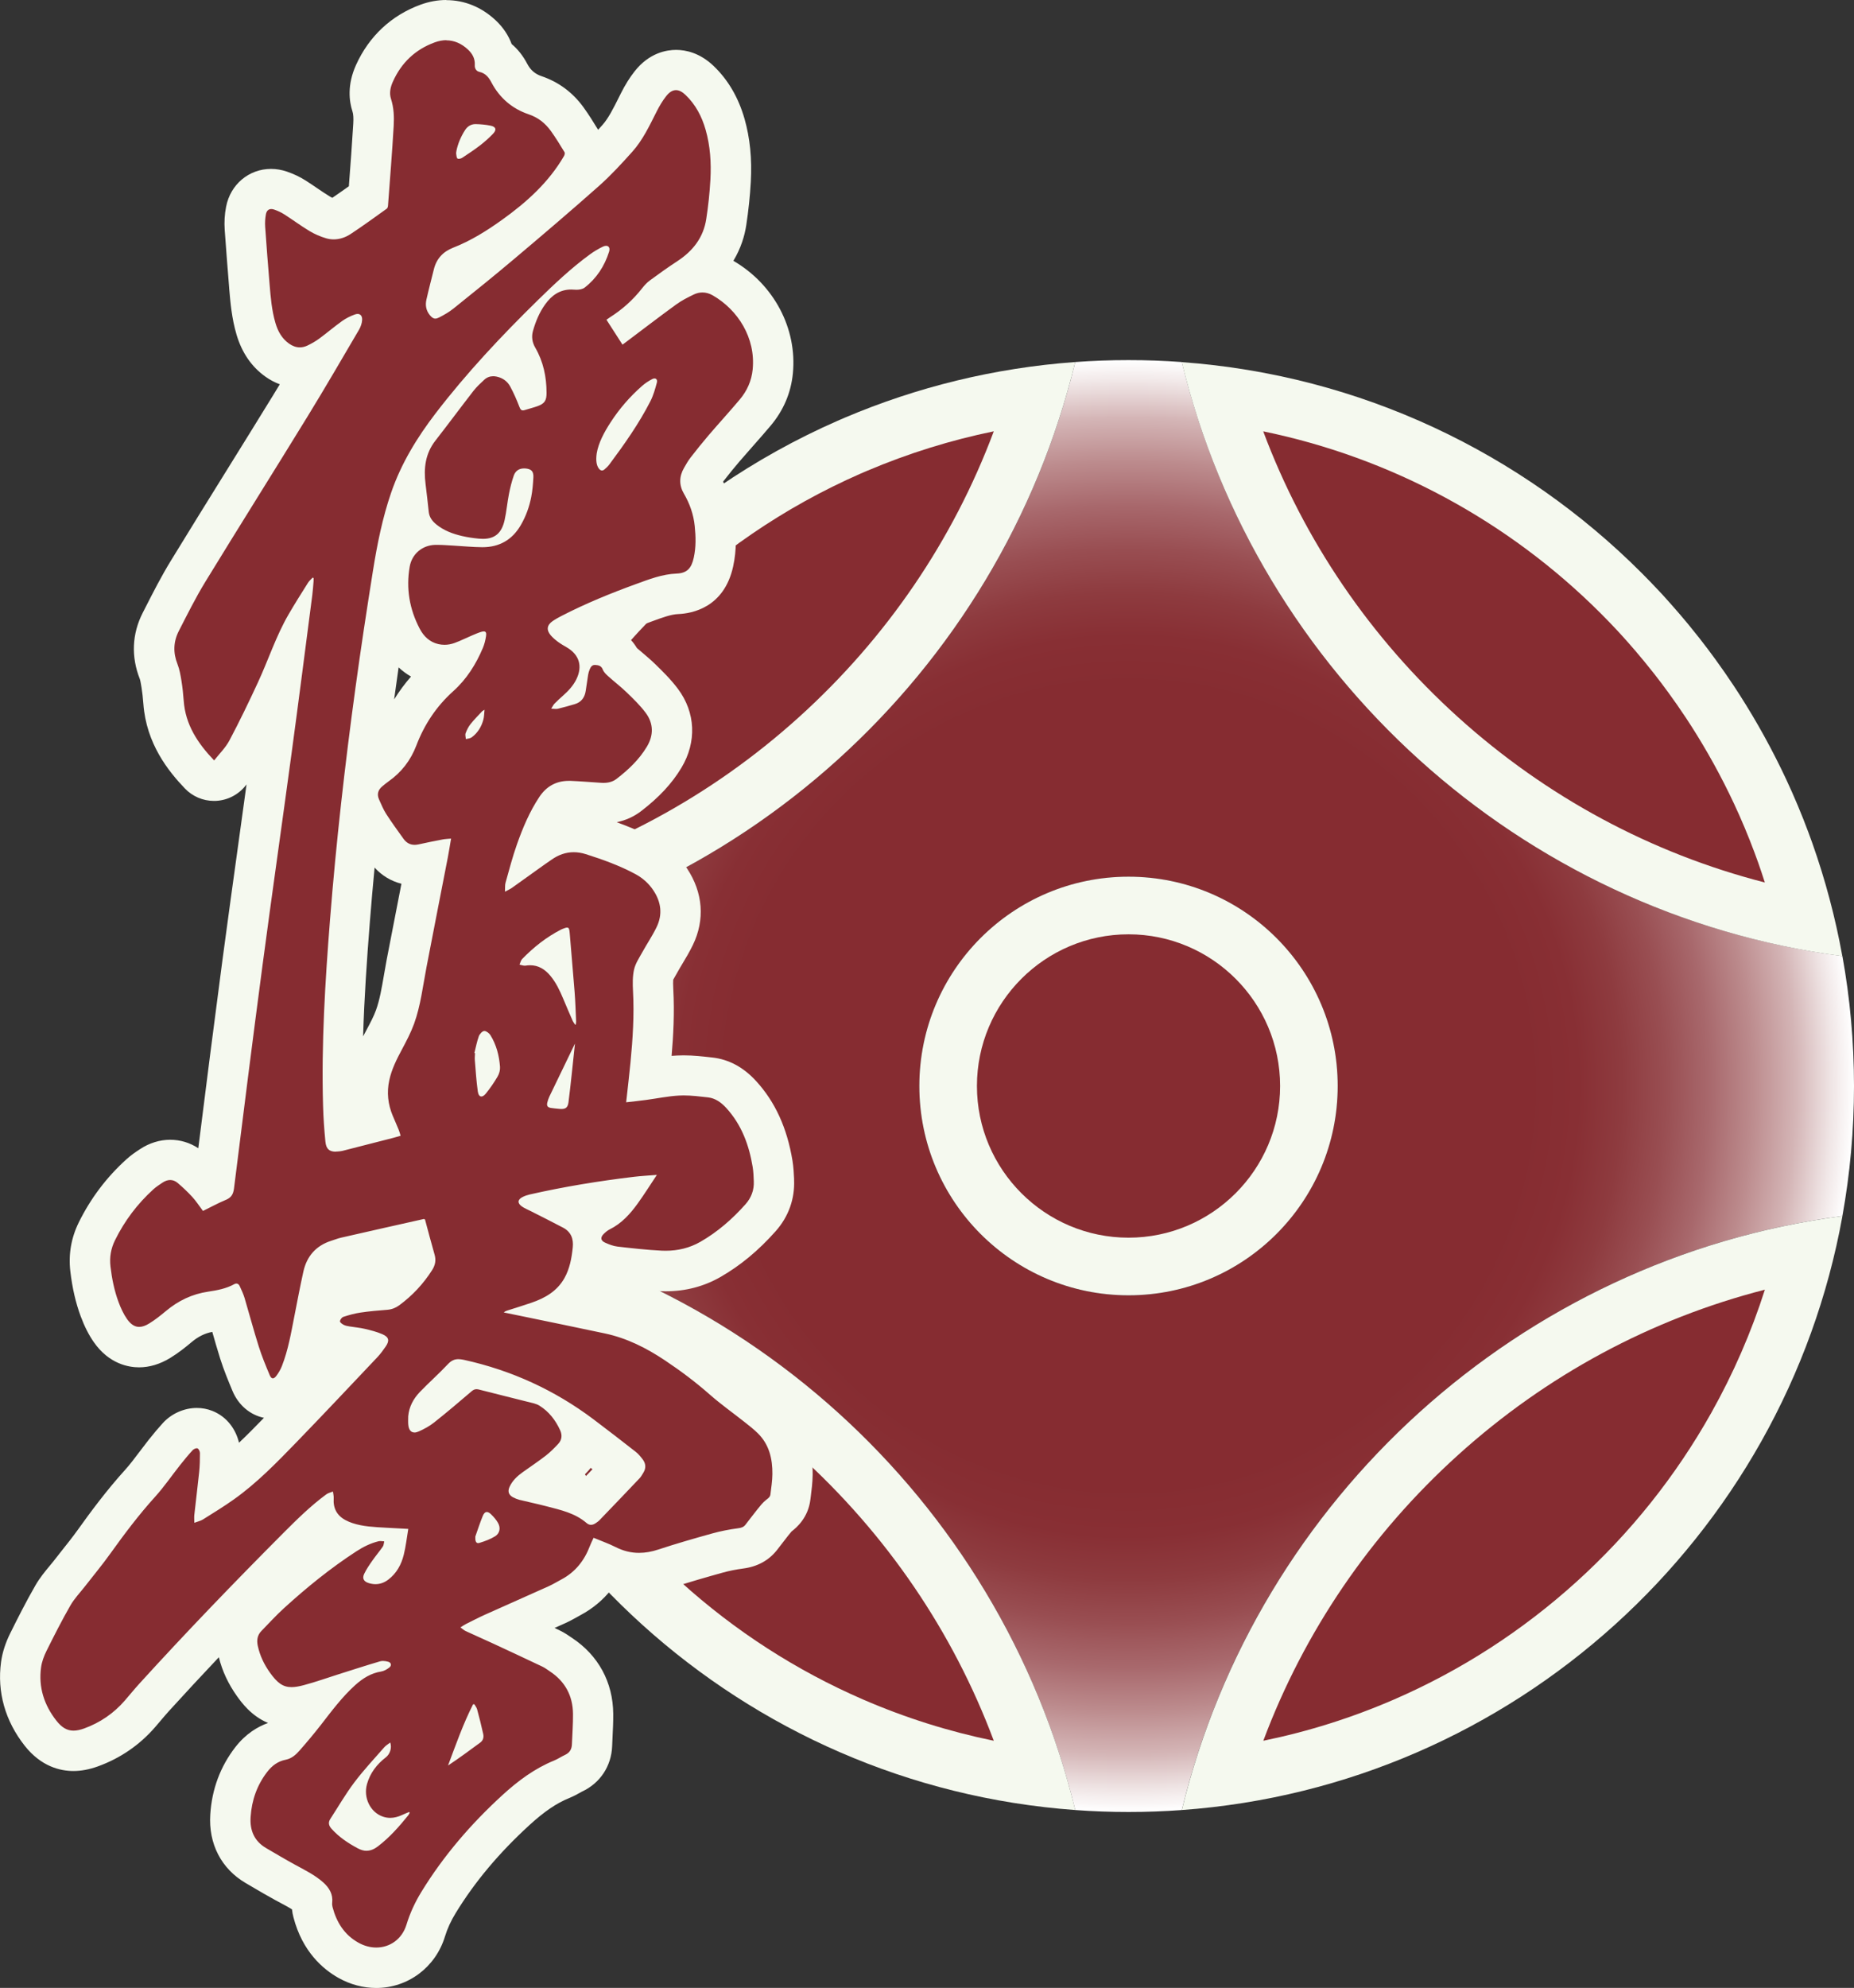 <?xml version="1.0" encoding="UTF-8"?><svg xmlns="http://www.w3.org/2000/svg" xmlns:xlink="http://www.w3.org/1999/xlink" viewBox="0 0 460 492.91"><rect x="0" y="0" width="460" height="492.91" fill="#333333" stroke="none"/><defs><style>.e{fill:#862c31;}.f{fill:#f5f9ef;}.g{fill:url(#d);}</style><radialGradient id="d" cx="280" cy="269.29" fx="280" fy="269.29" r="180" gradientTransform="matrix(1, 0, 0, 1, 0, 0)" gradientUnits="userSpaceOnUse"><stop offset=".55" stop-color="#862c31"/><stop offset=".62" stop-color="#882f34"/><stop offset=".68" stop-color="#8e3b3f"/><stop offset=".74" stop-color="#994e52"/><stop offset=".8" stop-color="#a8686c"/><stop offset=".86" stop-color="#bc8b8d"/><stop offset=".92" stop-color="#d4b5b6"/><stop offset=".97" stop-color="#f0e6e6"/><stop offset="1" stop-color="#fff"/></radialGradient></defs><g id="a"/><g id="b"><g id="c"><g><path class="g" d="M457.12,237.07c-80.2-10.71-145.03-69.99-163.9-147.3h-.01c-4.36-.32-8.77-.48-13.21-.48s-8.85,.16-13.21,.48h-.01c-18.87,77.31-83.7,136.59-163.9,147.3-1.89,10.45-2.88,21.22-2.88,32.22s.99,21.77,2.88,32.23c80.2,10.69,145.02,69.98,163.9,147.29,4.37,.32,8.77,.48,13.22,.48s8.85-.16,13.22-.48c18.88-77.31,83.7-136.6,163.9-147.29,1.89-10.46,2.88-21.23,2.88-32.23s-.99-21.77-2.88-32.22Zm-177.12,84.12c-28.66,0-51.9-23.23-51.9-51.9s23.24-51.9,51.9-51.9,51.9,23.24,51.9,51.9-23.24,51.9-51.9,51.9Z"/><g><path class="e" d="M112.02,228.36c1.39-5.71,3.07-11.37,5.02-16.89,.31-.86,.62-1.73,.94-2.59,.39-1.04,.8-2.09,1.21-3.15,.44-1.11,.87-2.17,1.31-3.23,.44-1.06,.9-2.11,1.36-3.16,.02-.05,.04-.1,.06-.15,.45-.99,.9-1.97,1.35-2.95,3.24-6.93,6.98-13.7,11.09-20.13,.46-.71,.93-1.44,1.41-2.16,1.48-2.23,2.98-4.38,4.46-6.41,.61-.82,1.24-1.68,1.87-2.51,.62-.82,1.25-1.64,1.89-2.45,.86-1.1,1.74-2.18,2.62-3.26,.63-.76,1.29-1.55,1.97-2.34,.7-.82,1.38-1.59,2.07-2.37l1.44-1.61c.44-.51,.85-.95,1.27-1.38,.03-.03,.06-.06,.08-.09,1.36-1.46,2.81-2.96,4.32-4.47,15.34-15.34,33.15-27.52,52.94-36.19l1.76-.76c14.31-6.07,29.31-10.15,44.68-12.18-9.89,32.72-28.46,61.99-54.11,85.16-25.84,23.34-57.13,38.87-91.02,45.27Z"/><path class="f" d="M246.57,106.95c-10.11,27-26.57,51.2-48.32,70.85-21.93,19.81-47.94,33.77-76.14,41.01,.53-1.65,1.08-3.3,1.66-4.93,.3-.83,.6-1.67,.91-2.49,.39-1.04,.79-2.07,1.19-3.11,.38-.96,.78-1.94,1.23-3.01,.4-.96,.83-1.96,1.3-3.03,.03-.06,.05-.11,.07-.17,.42-.93,.84-1.86,1.27-2.77,3.11-6.65,6.7-13.15,10.62-19.28,.45-.7,.9-1.4,1.38-2.11,1.41-2.12,2.84-4.18,4.26-6.12,.6-.81,1.2-1.63,1.81-2.43,.59-.78,1.19-1.57,1.81-2.35,.83-1.05,1.68-2.09,2.52-3.14,.61-.74,1.22-1.47,1.85-2.2l.07-.08c.64-.75,1.29-1.49,1.94-2.23l.68-.76c.25-.28,.51-.57,.76-.85,.03-.04,.07-.07,.1-.11,.29-.33,.61-.68,.98-1.07,.05-.06,.11-.11,.16-.17,1.3-1.4,2.7-2.84,4.14-4.29,14.69-14.69,31.75-26.36,50.7-34.67,.31-.13,.62-.27,.93-.4,.27-.12,.55-.24,.8-.34,10.13-4.29,20.6-7.55,31.32-9.75m20.21-17.18c-20.14,1.46-39.35,6.24-57.11,13.77-.61,.26-1.22,.53-1.83,.79-20.69,9.07-39.36,21.92-55.12,37.68-1.53,1.53-3.03,3.08-4.5,4.66-.5,.52-.99,1.05-1.46,1.59-.48,.54-.96,1.07-1.44,1.61-.72,.81-1.43,1.62-2.13,2.44-.71,.82-1.4,1.65-2.09,2.48-.91,1.12-1.82,2.24-2.71,3.37-.67,.85-1.33,1.71-1.98,2.57-.65,.86-1.3,1.74-1.94,2.61-1.59,2.18-3.13,4.4-4.63,6.66-.5,.75-.99,1.51-1.48,2.27-4.29,6.7-8.15,13.7-11.55,20.96-.5,1.07-.99,2.15-1.48,3.23t0,.01c-.48,1.09-.95,2.18-1.41,3.28-.46,1.1-.91,2.2-1.35,3.31-.43,1.11-.86,2.22-1.28,3.34-.33,.89-.66,1.79-.98,2.69-3.19,9.02-5.69,18.37-7.43,27.98,80.2-10.71,145.03-69.99,163.9-147.3h0Z"/></g><g><path class="e" d="M257.15,440.64c-34.43-4.59-67.14-19.68-93.03-43.09-25.69-23.23-43.95-53.93-52.09-87.33,33.88,6.39,65.17,21.92,91.01,45.26,25.65,23.17,44.22,52.44,54.11,85.16Z"/><path class="f" d="M122.11,319.78c28.2,7.24,54.21,21.2,76.14,41,21.74,19.64,38.2,43.84,48.32,70.85-11.13-2.28-21.99-5.7-32.46-10.24-16.55-7.18-31.76-16.98-45.2-29.14-13.39-12.11-24.65-26.2-33.47-41.89-5.49-9.76-9.94-19.99-13.32-30.58m-19.23-18.26c14.43,79.81,81.47,141.31,163.9,147.29-18.88-77.31-83.7-136.6-163.9-147.29h0Z"/></g><g><path class="e" d="M280,314.05c-24.68,0-44.76-20.08-44.76-44.76s20.08-44.76,44.76-44.76,44.76,20.08,44.76,44.76-20.08,44.76-44.76,44.76Z"/><path class="f" d="M280,231.67c20.74,0,37.61,16.87,37.61,37.61s-16.87,37.61-37.61,37.61-37.61-16.87-37.61-37.61,16.87-37.61,37.61-37.61m0-14.29c-28.66,0-51.9,23.24-51.9,51.9s23.24,51.9,51.9,51.9,51.9-23.23,51.9-51.9-23.24-51.9-51.9-51.9h0Z"/></g><g><path class="e" d="M302.85,440.64c9.89-32.72,28.46-61.99,54.11-85.16,25.84-23.34,57.13-38.87,91.01-45.26-8.15,33.4-26.4,64.1-52.09,87.33-25.89,23.41-58.6,38.5-93.03,43.09Z"/><path class="f" d="M437.89,319.78c-3.38,10.59-7.84,20.82-13.32,30.58-8.82,15.69-20.08,29.79-33.47,41.89-13.44,12.15-28.65,21.96-45.2,29.14-10.47,4.54-21.32,7.96-32.46,10.24,10.12-27.01,26.57-51.21,48.32-70.85,21.93-19.81,47.94-33.77,76.14-41m19.23-18.26c-80.2,10.69-145.02,69.98-163.9,147.29,82.43-5.98,149.47-67.48,163.9-147.29h0Z"/></g><g><path class="e" d="M447.98,228.36c-33.89-6.4-65.18-21.93-91.02-45.27-25.65-23.17-44.22-52.45-54.11-85.16,37.46,4.96,72.43,22.19,99.38,49.13,1.51,1.51,2.96,3.01,4.32,4.47,.03,.03,.06,.06,.08,.09,.42,.43,.83,.88,1.22,1.33l1.49,1.67c.69,.77,1.37,1.55,2.04,2.33,.71,.82,1.37,1.62,2.03,2.41l.02,.02c.86,1.06,1.73,2.13,2.57,3.2,.65,.82,1.28,1.64,1.9,2.46,.63,.83,1.26,1.69,1.88,2.53,1.47,2.02,2.97,4.17,4.43,6.38,.47,.71,.93,1.42,1.38,2.12,4.15,6.48,7.88,13.25,11.13,20.19,1.92,4.1,3.7,8.35,5.3,12.64,.31,.85,.63,1.72,.94,2.59,1.95,5.52,3.63,11.17,5.02,16.88Z"/><path class="f" d="M313.44,106.96c31.52,6.48,60.69,22.11,83.74,45.15,1.45,1.45,2.84,2.89,4.14,4.29,.05,.06,.11,.11,.16,.17,.38,.39,.7,.74,.98,1.07,.03,.04,.07,.07,.1,.11,.25,.29,.51,.57,.76,.85l.68,.76c.66,.74,1.3,1.48,1.94,2.23l.06,.08c.63,.73,1.24,1.46,1.85,2.2,.85,1.04,1.69,2.09,2.53,3.14,.61,.77,1.21,1.56,1.8,2.34,.61,.8,1.21,1.62,1.81,2.44,1.42,1.94,2.85,4,4.27,6.14,.45,.68,.89,1.36,1.34,2.05,3.95,6.17,7.53,12.66,10.64,19.31,1.84,3.93,3.55,8.01,5.07,12.09,.31,.83,.62,1.67,.91,2.49,.58,1.64,1.13,3.29,1.66,4.95-28.2-7.24-54.21-21.21-76.14-41.01-21.74-19.64-38.2-43.84-48.31-70.83m-20.22-17.19c18.87,77.31,83.7,136.59,163.9,147.3-1.74-9.61-4.24-18.96-7.43-27.98-.32-.9-.65-1.8-.98-2.69-1.67-4.48-3.51-8.87-5.52-13.17-3.4-7.26-7.26-14.26-11.55-20.96-.49-.76-.98-1.52-1.48-2.27-1.5-2.26-3.04-4.48-4.63-6.66-.64-.87-1.29-1.75-1.94-2.61-.65-.86-1.31-1.72-1.98-2.57-.89-1.13-1.8-2.25-2.71-3.37-.69-.83-1.38-1.66-2.09-2.48-.7-.82-1.41-1.63-2.13-2.44-.48-.54-.96-1.07-1.44-1.61-.47-.54-.96-1.07-1.46-1.59-1.47-1.58-2.97-3.13-4.5-4.66-29.67-29.66-69.62-49.02-114.06-52.24h0Z"/></g><g><path class="e" d="M93.32,487.91c-2.36,0-4.75-.64-6.91-1.85-4.4-2.47-7.36-6.47-8.78-11.89-.25-.96-.33-1.97-.23-2.9,0-.07,0-.1,0-.1h0s-.09-.22-.55-.63c-1.34-1.21-3.12-2.16-5-3.16-.4-.22-.81-.43-1.21-.65-1.87-1.02-3.7-2.1-5.47-3.14l-1.68-.99c-4.44-2.59-6.69-6.98-6.33-12.37,.34-5.26,2.08-9.95,5.18-13.94,2.02-2.61,4.54-4.22,7.49-4.81,.08-.05,.3-.22,.7-.67,1.98-2.25,3.65-4.26,5.11-6.15,0,0,1.36-1.76,1.66-2.14-.23,.06-.45,.12-.68,.18-1.68,.44-3.06,.65-4.33,.65-4.72,0-7.42-2.88-9.43-5.7-1.93-2.7-3.22-5.57-3.84-8.55-.66-3.14,.14-6.06,2.25-8.21,.52-.53,1.03-1.06,1.54-1.59,1.33-1.39,2.71-2.83,4.22-4.2,5.85-5.33,11.4-9.76,16.89-13.46-.2-.1-.4-.2-.59-.3-1.57-.84-2.82-1.93-3.74-3.22-1.88,1.69-3.73,3.52-5.69,5.48-13.46,13.51-25.12,25.7-35.67,37.29-.73,.8-1.42,1.62-2.12,2.45-.46,.55-.93,1.1-1.4,1.64-3.29,3.78-7.36,6.57-12.1,8.3-1.58,.57-3.01,.85-4.38,.85-3.17,0-5.84-1.43-8.16-4.36-3.99-5.06-5.66-10.94-4.84-17,.24-1.79,.86-3.68,1.83-5.63,1.75-3.5,3.8-7.57,6.05-11.5,.92-1.6,2.04-2.94,3.03-4.13,.37-.45,.75-.89,1.1-1.35,.66-.85,1.32-1.68,1.99-2.52,1.44-1.81,2.8-3.52,4.07-5.29,3.19-4.45,7.04-9.65,11.48-14.55,1.31-1.45,2.53-3.06,3.82-4.77,.71-.95,1.43-1.89,2.16-2.82,1.28-1.61,2.31-2.83,3.33-3.96,1.2-1.31,3.02-2.13,4.75-2.13,.7,0,1.37,.13,2.01,.38,2.58,1.02,3.76,3.72,3.77,5.8,.01,2-.06,3.65-.21,5.18-.1,.99-.21,1.99-.32,2.98,.35-.24,.7-.49,1.05-.73,5.36-3.82,9.95-8.54,14.81-13.55l.09-.09c5.45-5.61,10.92-11.41,16.21-17.01l2.64-2.79c-.42-.08-.89-.14-1.38-.2-.52-.07-1.04-.14-1.56-.23-.75-.12-1.79-.3-2.9-.86-2.46-1.24-3.83-3.38-3.67-5.7,.18-2.44,1.98-4.75,4.29-5.5,1.35-.43,3.14-.97,5.06-1.25,2.45-.36,4.9-.56,7-.73,.11,0,.2-.02,.38-.16,2.74-2.02,5.05-4.49,6.87-7.34-.4-1.39-.78-2.78-1.15-4.16-5.34,1.2-10.68,2.4-16.02,3.62-.33,.07-.76,.22-1.22,.38-.29,.1-.58,.2-.88,.29-2.03,.65-3.09,1.83-3.57,3.97-.63,2.81-1.19,5.72-1.74,8.54l-.75,3.87c-.74,3.83-1.5,7.78-3.04,11.7-.5,1.28-1.22,2.55-2.09,3.69-1.71,2.24-3.76,2.58-4.83,2.58-.89,0-3.89-.28-5.39-3.86-1-2.4-2.04-4.88-2.88-7.53-.77-2.44-1.47-4.91-2.15-7.3-.34-1.21-.69-2.41-1.04-3.62-1.34,.35-2.65,.57-3.86,.75-2.94,.44-5.56,1.65-8.01,3.7-1.34,1.12-2.96,2.42-4.74,3.52-1.74,1.06-3.4,1.58-5.1,1.58-1.94,0-4.74-.71-7.1-4.07-1.04-1.48-1.9-3.18-2.7-5.35-1.09-2.94-1.84-6.21-2.28-9.98-.38-3.24,.16-6.36,1.6-9.29,2.64-5.37,6.23-10.13,10.67-14.15,.91-.83,1.85-1.44,2.67-1.99l.18-.12c1.45-.96,3.06-1.47,4.66-1.47,1.86,0,3.62,.67,5.1,1.92,1.51,1.28,2.9,2.61,4.12,3.96,.14,.15,.27,.3,.4,.45,.44-.21,.88-.42,1.34-.62,2.18-17.47,4.53-36.13,6.97-54.51,1.32-9.92,2.72-19.99,4.07-29.74,1.06-7.64,2.12-15.27,3.15-22.92,.78-5.79,1.56-11.64,2.31-17.46-.38,.89-.78,1.79-1.19,2.68-2.66,5.75-4.95,10.39-7.18,14.6-.92,1.73-2.1,3.12-3.15,4.34-.38,.44-.76,.88-1.11,1.34-.89,1.14-2.24,1.84-3.69,1.92-.08,0-.17,0-.25,0-1.36,0-2.67-.55-3.61-1.54-3.54-3.7-8.33-9.59-8.93-17.9-.12-1.69-.29-3.14-.5-4.43-.2-1.21-.38-2.34-.71-3.15-1.65-4.17-1.47-8.44,.52-12.33l.71-1.38c1.88-3.69,3.83-7.5,6.07-11.17,4.48-7.32,9.08-14.73,13.53-21.89,3.96-6.37,7.92-12.74,11.84-19.13,2.09-3.41,4.17-6.89,6.22-10.36-1.26,.58-2.57,.87-3.9,.87-1.97,0-3.86-.63-5.6-1.88-2.51-1.79-4.21-4.31-5.22-7.71-1.07-3.6-1.36-7.13-1.64-10.54-.36-4.42-.77-9.46-1.12-14.44-.1-1.44,0-2.96,.27-4.4,.62-3.18,3.13-5.32,6.24-5.32,.77,0,1.56,.14,2.34,.4,1.32,.45,2.52,1.03,3.58,1.7,.92,.59,1.83,1.21,2.74,1.83,1.18,.81,2.3,1.57,3.43,2.24,.88,.53,1.9,.97,2.92,1.27,.17,.05,.34,.07,.51,.07,.56,0,1.1-.28,1.45-.51,2.31-1.51,4.53-3.11,6.88-4.8l.27-.19,.2-2.6c.38-5.03,.78-10.23,1.08-15.33,.12-2.07-.01-3.57-.44-4.87-.8-2.47-.57-5.13,.68-7.91,2.7-5.97,7.14-10.12,13.19-12.33,1.54-.56,3.1-.85,4.63-.85,3.22,0,6.27,1.27,8.82,3.66,1.88,1.76,2.73,3.64,3.07,5.3,2.26,1.34,3.32,3.37,3.75,4.17,1.4,2.67,3.54,4.5,6.35,5.45,3.3,1.12,5.92,3.07,8.01,5.96,1.23,1.71,2.31,3.45,3.34,5.14l.27,.44c1.31,2.13,.78,4.6-.06,6.06-1.04,1.79-2.19,3.5-3.5,5.16,1.51-1.32,3.02-2.65,4.52-3.97,2.85-2.53,5.56-5.5,7.87-8.09,1.92-2.15,3.32-4.93,4.79-7.88l.55-1.09c.9-1.78,1.83-3.27,2.86-4.57,2.22-2.82,4.69-3.41,6.37-3.41,2.07,0,4.04,.87,5.84,2.59,2.98,2.85,5.05,6.41,6.33,10.89,1.21,4.23,1.65,8.81,1.36,14-.19,3.39-.55,6.84-1.08,10.25-.78,5.05-3.33,9.28-7.6,12.61,.56-.1,1.14-.15,1.71-.15,1.75,0,3.44,.46,5.03,1.38,8.43,4.86,13.3,13.95,12.4,23.17-.37,3.79-1.85,7.24-4.39,10.25-1.43,1.69-2.9,3.36-4.32,4.97-1.14,1.29-2.27,2.58-3.39,3.88-1.31,1.53-2.69,3.23-4.33,5.34-.37,.48-.76,1.15-1.17,1.85l-.09,.16c-.4,.69-.29,.94-.06,1.34,1.87,3.2,3,6.59,3.35,10.07,.26,2.52,.45,5.88-.33,9.42-1.37,6.27-5.62,7.74-8.94,7.87-2.54,.1-5.11,1.04-7.84,2.04l-.76,.28c-6.27,2.28-11.47,4.46-16.17,6.78,1.63,.99,2.91,2.21,3.83,3.58,.17-.01,.32-.02,.43-.02,.17,0,.34,0,.52,.02,3.5,.29,5.16,2.17,5.94,3.88,.06,.06,.12,.11,.18,.17,.59,.53,1.19,1.04,1.8,1.55,.98,.82,1.99,1.68,2.98,2.64l.08,.08c1.73,1.68,3.53,3.42,5.1,5.52,3.18,4.23,3.39,9.34,.58,14.01-2.01,3.33-4.79,6.31-8.76,9.36-1.75,1.34-3.85,2.02-6.27,2.02-.25,0-.51,0-.76-.02-1.06-.06-2.12-.14-3.18-.21-1.53-.11-2.98-.22-4.43-.27h-.24c-1.42,0-2.31,.49-3.16,1.77-1.94,2.91-3.34,6.16-4.39,8.95,.11-.08,.22-.15,.33-.23,2.62-1.86,5.46-2.81,8.43-2.81,1.48,0,2.99,.24,4.49,.71,3.98,1.26,8.65,2.87,13.19,5.32,2.57,1.39,4.68,3.3,6.27,5.7,2.95,4.45,3.34,9.43,1.12,14.03-.73,1.51-1.55,2.88-2.34,4.2-.45,.76-.91,1.51-1.33,2.28-.17,.32-.36,.64-.54,.95-.42,.72-.89,1.54-.99,1.99-.25,1.12-.22,2.59-.14,4,.36,6.65-.13,13.06-.65,18.45-.12,1.21-.24,2.42-.38,3.63,.39-.06,.79-.12,1.18-.19,1.93-.31,3.93-.63,6.05-.73,.45-.02,.9-.03,1.35-.03,2.18,0,4.25,.24,6.26,.47l.37,.04c2.81,.32,5.38,1.74,7.65,4.21,4.07,4.45,6.63,10.08,7.81,17.2,.23,1.38,.28,2.71,.33,3.88v.28c.15,3.43-.99,6.61-3.3,9.21-3.92,4.4-8,7.79-12.48,10.36-3.32,1.9-7.04,2.86-11.05,2.86-.41,0-.82-.01-1.23-.03-3.74-.18-7.48-.59-11.3-1.03-1.84-.21-3.44-.87-4.64-1.42-.44-.2-.85-.44-1.22-.71-.37,2.39-1.03,4.98-2.43,7.46-.98,1.73-2.16,3.11-3.43,4.23,3.4,.7,6.8,1.41,10.2,2.14,5.46,1.17,10.9,3.6,16.63,7.42,4.29,2.86,8.1,5.77,11.64,8.88,1.68,1.48,3.49,2.85,5.4,4.31,1.02,.78,2.04,1.56,3.05,2.35l.31,.25c1.12,.88,2.27,1.8,3.4,2.91,3.48,3.45,5.14,7.93,5.07,13.71-.02,1.67-.22,3.21-.41,4.7l-.12,.9c-.33,2.7-2.18,4.09-2.96,4.69-.27,.2-.72,.76-1.11,1.25l-.27,.33c-.52,.64-1.02,1.29-1.52,1.95-.47,.61-.94,1.23-1.42,1.83-1.79,2.25-4.25,2.57-5.06,2.68-2.03,.27-3.97,.66-5.78,1.16-3.95,1.1-8.6,2.42-13.08,3.9-2.17,.72-4.31,1.08-6.36,1.08-2.78,0-5.49-.66-8.06-1.96-.21-.11-.44-.21-.66-.32-1.92,3.63-4.67,6.41-8.22,8.29-.32,.17-.64,.35-.96,.53-.73,.41-1.56,.87-2.47,1.28-2.68,1.21-5.37,2.4-8.06,3.6-1.52,.68-3.04,1.35-4.56,2.03,3.73,1.73,7.44,3.47,11.15,5.23,.85,.4,1.52,.87,2.06,1.25,.14,.09,.27,.19,.41,.28,5.17,3.42,7.92,8.5,7.97,14.69,.01,1.86-.08,3.69-.17,5.45-.04,.77-.08,1.54-.11,2.31-.12,3.12-1.8,5.65-4.6,6.95-.29,.13-.57,.29-.85,.45-.56,.31-1.26,.71-2.07,1.04-3.69,1.5-7.29,3.92-11.35,7.64-7.92,7.24-14.2,14.73-19.2,22.89-1.42,2.32-2.46,4.61-3.2,7-1.71,5.59-6.53,9.2-12.27,9.21Zm-5.8-36.35c.69,.56,1.49,1.11,2.42,1.66-.78-.66-1.46-1.42-2.04-2.26-.13,.2-.25,.4-.38,.6Zm46.66-83.55c.88,.21,1.76,.42,2.64,.65l.9,.23c2.77,.71,5.83,1.5,8.71,3.25,2.68-2.78,5.35-5.57,8.01-8.37-3.88-3.04-7.1-5.51-10.11-7.78,.02,1.99-.72,3.91-2.18,5.46-1.08,1.15-2.26,2.35-3.66,3.43-1.34,1.04-2.7,1.99-4.01,2.91-.1,.07-.2,.14-.29,.21Zm7.85-68c1.51,.8,2.7,1.88,3.56,3.17,.21-.27,.44-.53,.7-.78,.65-.63,1.55-1.44,2.76-2.04,1.23-.61,2.36-1.52,3.58-2.91-4.08,.56-8,1.2-11.82,1.91,.41,.21,.81,.43,1.22,.64Zm-52.6-99.65c-1.06,9.61-1.94,18.92-2.66,28.06-1.15,14.62-2.16,30.26-1.72,45.65,.06,1.96,.17,4,.34,6.08,2.42-.61,4.84-1.23,7.26-1.85-1.49-3.74-1.82-7.59-.99-11.44,.72-3.36,2.19-6.27,3.63-8.95,1.13-2.12,2.05-3.88,2.7-5.68,1.07-2.97,1.63-6.19,2.21-9.6,.21-1.21,.42-2.42,.65-3.62,1.05-5.45,2.11-10.89,3.17-16.34,.55-2.84,1.11-5.68,1.66-8.52-.28,.06-.56,.12-.83,.18-.69,.15-1.37,.23-2.04,.23-2.74,0-5.17-1.27-6.82-3.57l-.32-.45c-1.38-1.91-2.8-3.89-4.13-5.96-.8-1.24-1.36-2.5-1.85-3.62l-.26-.59Zm7-52.08c-1.28,8.19-2.39,15.73-3.37,22.89-1,7.3-1.91,14.38-2.72,21.29,.37-.46,.79-.89,1.27-1.29l.22-.18c.47-.39,1.01-.83,1.62-1.26,2.38-1.67,4.05-3.82,5.1-6.59,2.31-6.06,5.84-11.25,10.49-15.42,.95-.85,1.83-1.8,2.64-2.87-.49,.06-.98,.09-1.47,.09-.89,0-1.78-.1-2.65-.3-3.42-.79-6.16-2.99-7.93-6.36-1.7-3.24-2.77-6.58-3.2-9.99Zm4.68-22.75c-.99,3.13-1.76,6.27-2.38,9.29,1.05-1.42,2.41-2.58,3.99-3.38-.77-1.19-1.23-2.5-1.39-3.91,0,0-.2-1.84-.22-1.99Zm24.89-36.44c1.44,.59,2.7,1.5,3.7,2.66-.33-1.07-.77-2.06-1.32-3.01-.27-.47-.51-.95-.7-1.44-.57,.6-1.13,1.19-1.68,1.78Zm-3.33-27.28c-2.93,1.82-5.64,3.18-8.39,4.26-1.21,.47-1.56,1.04-1.78,1.93-.2,.82-.41,1.64-.61,2.46-.02,.06-.03,.12-.05,.19,3.48-2.8,7.2-5.8,10.82-8.83Z"/><path class="f" d="M110.72,10c1.96,0,3.78,.78,5.4,2.3,1.09,1.02,1.77,2.25,1.68,3.83-.05,.82,.34,1.51,1.14,1.69,1.52,.34,2.33,1.36,3,2.64,2.02,3.83,5.17,6.51,9.17,7.86,2.43,.82,4.15,2.21,5.56,4.15,1.22,1.69,2.31,3.49,3.4,5.27,.13,.21,.02,.68-.13,.94-3.8,6.55-9.29,11.47-15.36,15.82-3.8,2.72-7.75,5.2-12.13,6.91-2.53,.99-4.16,2.74-4.81,5.39-.61,2.49-1.28,4.98-1.84,7.49-.31,1.37-.1,2.7,.84,3.84,.47,.57,.86,.87,1.36,.87,.27,0,.57-.09,.93-.27,1.25-.64,2.5-1.35,3.59-2.23,5.05-4.05,10.1-8.11,15.05-12.29,7.07-5.96,14.12-11.96,21.03-18.09,2.95-2.62,5.64-5.55,8.28-8.49,2.64-2.95,4.3-6.54,6.08-10.05,.66-1.3,1.42-2.59,2.32-3.73,.79-1.01,1.6-1.5,2.44-1.5,.76,0,1.55,.4,2.38,1.2,2.5,2.39,4.04,5.35,4.98,8.64,1.15,4.04,1.41,8.19,1.18,12.35-.18,3.27-.53,6.54-1.03,9.77-.7,4.58-3.32,7.93-7.16,10.44-2.31,1.51-4.57,3.12-6.8,4.76-.74,.54-1.39,1.25-1.96,1.98-2.24,2.86-4.9,5.24-7.96,7.18-.28,.18-.55,.38-.88,.61,1.32,2.05,2.62,4.07,3.98,6.18,.27-.2,.51-.37,.74-.55,4.18-3.14,8.34-6.33,12.57-9.41,1.34-.97,2.84-1.74,4.34-2.46,.72-.35,1.45-.52,2.19-.52,.86,0,1.71,.24,2.54,.71,6.26,3.6,10.68,10.56,9.92,18.35-.28,2.87-1.41,5.36-3.23,7.51-2.51,2.98-5.15,5.86-7.69,8.82-1.54,1.8-3.03,3.66-4.48,5.53-.62,.8-1.13,1.69-1.63,2.57-1.22,2.11-1.27,4.27-.05,6.37,1.47,2.5,2.4,5.16,2.7,8.05,.27,2.63,.34,5.24-.24,7.85-.56,2.58-1.64,3.84-4.25,3.94-3.59,.14-6.83,1.42-10.11,2.61-6.3,2.29-12.49,4.82-18.45,7.89-.75,.39-1.5,.8-2.2,1.28-1.43,.99-1.6,2.21-.48,3.52,.51,.6,1.12,1.12,1.75,1.59,.7,.52,1.46,.96,2.22,1.4,3.13,1.82,3.99,4.69,2.38,7.95-.79,1.6-1.99,2.87-3.31,4.04-.72,.64-1.43,1.29-2.1,1.97-.28,.28-.45,.67-.82,1.25,.48,.01,.86,.07,1.18,.07,.15,0,.29-.01,.42-.04,1.42-.34,2.84-.73,4.24-1.15,1.64-.49,2.49-1.66,2.73-3.33,.19-1.32,.38-2.63,.59-3.94,.07-.44,.2-.88,.37-1.3,.24-.59,.57-1.15,1.28-1.15,.04,0,.08,0,.12,0,.79,.06,1.51,.18,1.87,1.14,.23,.62,.8,1.17,1.31,1.63,1.53,1.38,3.18,2.64,4.66,4.07,1.64,1.59,3.3,3.19,4.66,5.01,1.99,2.66,2.01,5.59,.3,8.43-1.92,3.2-4.59,5.72-7.52,7.97-.95,.73-2.06,.99-3.22,.99-.16,0-.32,0-.48-.01-2.57-.15-5.13-.39-7.7-.49-.15,0-.29,0-.44,0-3.11,0-5.56,1.35-7.32,4-2.41,3.63-4.09,7.62-5.53,11.69-1.11,3.13-1.95,6.37-2.85,9.57-.17,.61-.09,1.3-.14,2.22,.74-.4,1.25-.62,1.7-.93,2.72-1.93,5.43-3.88,8.14-5.82,.55-.39,1.12-.76,1.68-1.16,1.75-1.24,3.59-1.88,5.54-1.88,.97,0,1.96,.16,2.99,.48,4.23,1.34,8.4,2.84,12.32,4.95,1.81,.98,3.32,2.32,4.47,4.06,1.92,2.9,2.3,5.96,.78,9.09-1.04,2.15-2.4,4.15-3.56,6.25-.76,1.38-1.69,2.75-2.03,4.25-.39,1.73-.35,3.59-.26,5.38,.32,5.92-.06,11.82-.63,17.7-.28,2.93-.63,5.85-.95,8.78-.03,.31-.07,.61-.12,1.07,1.7-.2,3.31-.36,4.92-.58,2.74-.36,5.47-.95,8.22-1.09,.37-.02,.73-.03,1.1-.03,2.02,0,4.05,.25,6.06,.48,1.84,.21,3.29,1.27,4.53,2.62,3.8,4.15,5.66,9.19,6.56,14.64,.19,1.17,.23,2.36,.28,3.55,.09,2.16-.62,4.07-2.05,5.68-3.27,3.68-6.95,6.89-11.23,9.34-2.66,1.52-5.57,2.2-8.57,2.2-.33,0-.65,0-.98-.02-3.66-.18-7.32-.59-10.96-1.01-1.07-.12-2.14-.54-3.13-.99-1.1-.5-1.18-1.3-.32-2.15,.44-.43,.93-.86,1.48-1.13,2.96-1.46,5.09-3.83,6.97-6.44,1.62-2.24,3.08-4.59,4.74-7.07-2.05,.17-3.9,.26-5.73,.48-8.67,1.04-17.27,2.44-25.79,4.37-.6,.14-1.2,.34-1.75,.61-1.3,.64-1.4,1.53-.23,2.36,.68,.48,1.48,.8,2.24,1.18,2.66,1.36,5.34,2.68,7.98,4.08,1.95,1.03,2.64,2.74,2.41,4.91-.28,2.66-.75,5.27-2.08,7.63-1.83,3.23-4.81,4.93-8.17,6.08-2,.69-4.03,1.3-6.04,1.95-.28,.09-.55,.21-.82,.46,1.4,.29,2.8,.57,4.19,.86,6.97,1.45,13.95,2.86,20.92,4.35,5.44,1.16,10.31,3.62,14.9,6.69,3.88,2.59,7.6,5.38,11.11,8.47,2.75,2.42,5.76,4.54,8.64,6.82,1.13,.89,2.27,1.78,3.29,2.79,2.8,2.77,3.63,6.31,3.59,10.1-.02,1.68-.28,3.37-.49,5.05-.07,.6-.52,.94-1.03,1.32-.86,.65-1.54,1.56-2.23,2.41-1.02,1.25-1.96,2.55-2.96,3.81-.45,.57-1.03,.74-1.81,.84-2.17,.29-4.35,.71-6.46,1.3-4.46,1.24-8.91,2.52-13.31,3.97-1.63,.54-3.22,.83-4.79,.83-1.95,0-3.87-.45-5.79-1.42-1.73-.88-3.58-1.52-5.49-2.32-.32,.69-.65,1.33-.91,2.01-1.37,3.63-3.62,6.49-7.09,8.33-1.05,.56-2.06,1.18-3.14,1.67-5.25,2.37-10.53,4.68-15.79,7.05-1.6,.72-3.15,1.53-4.72,2.31-.42,.21-.81,.49-1.39,.85,.51,.36,.87,.71,1.3,.91,2.3,1.07,4.63,2.08,6.93,3.15,4.04,1.87,8.08,3.76,12.11,5.67,.66,.31,1.24,.78,1.86,1.18,3.78,2.5,5.69,6.06,5.73,10.56,.02,2.51-.17,5.03-.27,7.54-.05,1.21-.57,2.08-1.7,2.6-.92,.43-1.77,1.01-2.71,1.4-4.87,1.98-9,5.07-12.84,8.58-7.76,7.1-14.58,14.99-20.09,23.97-1.57,2.56-2.83,5.26-3.71,8.15-1.1,3.59-4.11,5.67-7.49,5.67-1.46,0-2.99-.39-4.46-1.22-3.46-1.94-5.4-5.04-6.39-8.8-.09-.35-.13-.74-.09-1.09,.23-2.09-.7-3.66-2.18-5-2.13-1.91-4.68-3.13-7.16-4.49-2.38-1.3-4.7-2.69-7.04-4.05-2.97-1.73-4.08-4.41-3.86-7.73,.27-4.14,1.59-7.91,4.14-11.2,1.17-1.51,2.62-2.61,4.58-2.99,1.41-.27,2.5-1.22,3.41-2.26,1.83-2.08,3.61-4.2,5.31-6.38,2.67-3.44,5.27-6.94,8.52-9.87,1.86-1.67,3.9-2.96,6.44-3.36,.71-.11,1.43-.54,2.01-.99,.63-.48,.5-1.21-.26-1.43-.41-.12-.87-.2-1.31-.2-.26,0-.51,.03-.74,.1-3.41,1-6.79,2.1-10.18,3.17-2.91,.92-5.78,1.95-8.72,2.73-1.19,.32-2.19,.49-3.05,.49-2.17,0-3.55-1.07-5.36-3.6-1.44-2.02-2.5-4.22-3.02-6.67-.29-1.4-.09-2.64,.93-3.68,1.84-1.88,3.61-3.83,5.55-5.6,5.65-5.15,11.58-9.96,18-14.13,1.72-1.12,3.54-2.01,5.53-2.5,.13-.03,.26-.04,.39-.04,.32,0,.66,.06,.98,.08-.11,.44-.11,.96-.36,1.31-.82,1.18-1.76,2.28-2.58,3.46-.74,1.06-1.49,2.14-2.04,3.3-.53,1.13-.09,1.9,1.12,2.27,.58,.18,1.15,.27,1.7,.27,1.13,0,2.2-.38,3.19-1.14,2.05-1.57,3.22-3.73,3.82-6.15,.51-2.05,.74-4.16,1.12-6.41-2.03-.11-3.89-.2-5.75-.31-2.74-.16-5.49-.26-8.12-1.14-.59-.2-1.17-.44-1.71-.73-2.14-1.15-3.09-2.95-2.93-5.38,.04-.56-.11-1.14-.18-1.71-.55,.23-1.18,.35-1.65,.7-3.84,2.82-7.23,6.16-10.59,9.52-12.2,12.24-24.19,24.67-35.83,37.46-1.24,1.36-2.39,2.79-3.6,4.18-2.75,3.16-6.11,5.45-10.03,6.88-1,.36-1.87,.55-2.67,.55-1.61,0-2.91-.77-4.24-2.46-3.05-3.87-4.48-8.29-3.81-13.23,.19-1.4,.72-2.81,1.35-4.08,1.89-3.79,3.8-7.57,5.91-11.24,1.01-1.77,2.48-3.27,3.74-4.9,2.06-2.65,4.22-5.24,6.17-7.97,3.49-4.87,7.09-9.65,11.12-14.1,2.23-2.46,4.12-5.24,6.19-7.85,1-1.26,2.02-2.5,3.11-3.69,.23-.26,.72-.5,1.05-.5,.06,0,.12,0,.17,.03,.32,.12,.6,.76,.61,1.17,0,1.55-.03,3.11-.19,4.65-.37,3.57-.82,7.14-1.21,10.71-.06,.55,0,1.11,0,1.92,.82-.31,1.55-.45,2.14-.82,2.58-1.62,5.19-3.21,7.68-4.98,5.77-4.1,10.68-9.18,15.58-14.23,6.75-6.96,13.39-14.03,20.06-21.07,.75-.8,1.4-1.7,2.03-2.61,.99-1.44,.81-2.33-.81-3.04-1.38-.6-2.88-.98-4.36-1.33-1.23-.29-2.51-.39-3.77-.6-.5-.08-1.02-.17-1.47-.39-.39-.2-.96-.61-.94-.89,.03-.4,.46-.97,.84-1.1,1.39-.45,2.81-.85,4.25-1.06,2.2-.33,4.43-.52,6.65-.69,1.12-.09,2.09-.48,2.97-1.12,3.27-2.41,5.99-5.32,8.17-8.75,.75-1.19,1-2.4,.6-3.79-.84-2.93-1.61-5.88-2.38-8.72-.17-.09-.23-.14-.27-.14h0c-6.83,1.53-13.66,3.06-20.48,4.62-.85,.19-1.67,.52-2.5,.78-3.79,1.21-6.08,3.82-6.93,7.65-.82,3.7-1.52,7.42-2.25,11.14-.81,4.13-1.52,8.29-3.06,12.24-.34,.88-.84,1.73-1.41,2.49-.31,.4-.59,.6-.85,.6-.3,0-.56-.26-.78-.79-.98-2.34-1.96-4.69-2.72-7.11-1.26-3.98-2.33-8.03-3.52-12.03-.31-1.02-.77-2-1.22-2.97-.18-.38-.46-.61-.81-.61-.16,0-.34,.05-.52,.15-2.02,1.12-4.25,1.53-6.48,1.86-3.98,.59-7.42,2.24-10.49,4.81-1.32,1.1-2.68,2.19-4.14,3.08-.91,.56-1.73,.85-2.49,.85-1.12,0-2.09-.64-3.01-1.94-.89-1.27-1.56-2.75-2.11-4.22-1.05-2.84-1.65-5.8-2-8.82-.27-2.3,.11-4.45,1.12-6.5,2.37-4.82,5.56-9.04,9.54-12.65,.69-.62,1.48-1.13,2.26-1.65,.63-.42,1.27-.64,1.9-.64s1.28,.23,1.87,.74c1.28,1.09,2.52,2.26,3.65,3.5,.95,1.04,1.71,2.24,2.61,3.43,1.9-.93,3.73-1.94,5.65-2.74,1.36-.56,1.86-1.38,2.05-2.85,2.3-18.42,4.62-36.83,7.06-55.23,2.33-17.56,4.85-35.09,7.22-52.64,1.77-13.06,3.44-26.14,5.14-39.22,.15-1.15,.22-2.31,.32-3.46,.02-.27,0-.53,0-.8l-.22-.11c-.39,.42-.85,.8-1.15,1.27-1.64,2.61-3.29,5.2-4.83,7.86-3.12,5.37-5.02,11.3-7.62,16.9-2.24,4.84-4.56,9.65-7.06,14.36-.96,1.81-2.51,3.31-3.79,4.95-4.11-4.29-7.13-8.89-7.55-14.81-.12-1.63-.29-3.27-.55-4.88-.23-1.41-.47-2.86-.99-4.18-1.12-2.82-1.03-5.57,.32-8.21,2.11-4.12,4.18-8.28,6.59-12.22,8.39-13.71,16.96-27.31,25.37-41.01,4.36-7.1,8.54-14.31,12.76-21.49,.42-.72,.73-1.61,.77-2.44,.04-.94-.39-1.47-1.12-1.47-.21,0-.45,.05-.71,.14-1.1,.4-2.19,.94-3.14,1.62-1.93,1.38-3.74,2.93-5.65,4.34-.9,.67-1.9,1.23-2.91,1.72-.66,.32-1.3,.47-1.94,.47-.92,0-1.82-.33-2.69-.95-1.77-1.27-2.74-3.04-3.34-5.07-.93-3.14-1.19-6.38-1.46-9.62-.39-4.76-.78-9.52-1.1-14.28-.07-1.03,0-2.1,.19-3.11,.16-.83,.65-1.27,1.33-1.27,.22,0,.45,.04,.71,.13,.87,.3,1.74,.69,2.51,1.19,2.12,1.35,4.14,2.86,6.29,4.15,1.27,.76,2.67,1.36,4.09,1.78,.64,.19,1.28,.27,1.9,.27,1.48,0,2.91-.49,4.19-1.33,3.05-2,5.99-4.16,8.96-6.28,.19-.13,.29-.48,.31-.73,.49-6.6,1.03-13.2,1.41-19.8,.13-2.24,.04-4.51-.67-6.71-.47-1.45-.13-2.94,.49-4.3,2.1-4.66,5.55-7.94,10.35-9.69,1-.37,1.98-.55,2.92-.55m3.04,29.42c.29,0,.68-.12,.91-.28,1.51-.99,3.01-1.99,4.44-3.09,1.13-.88,2.21-1.84,3.2-2.88,.92-.97,.69-1.7-.62-1.97-1.21-.25-2.45-.36-3.69-.39-.03,0-.05,0-.08,0-1.07,0-1.96,.53-2.56,1.45-1.08,1.67-1.83,3.49-2.17,5.22-.04,.38-.09,.52-.06,.65,.08,.43,.07,1.02,.34,1.22,.07,.05,.17,.07,.29,.07m-30.52,246.16c.15,0,.31,0,.48-.02,.39-.03,.79-.06,1.17-.15,4.21-1.07,8.42-2.14,12.63-3.23,.59-.15,1.17-.34,1.83-.53-.18-.56-.29-1.03-.47-1.46-.48-1.18-1-2.34-1.49-3.51-1.19-2.84-1.51-5.77-.85-8.8,.59-2.74,1.84-5.2,3.15-7.65,1.1-2.06,2.2-4.15,3-6.34,1.63-4.51,2.17-9.29,3.07-13.98,1.75-9.11,3.54-18.21,5.31-27.31,.29-1.48,.51-2.98,.8-4.63-.84,.08-1.49,.1-2.11,.22-2,.38-3.99,.78-5.97,1.22-.34,.07-.66,.11-.96,.11-1.12,0-2.04-.49-2.76-1.49-1.47-2.04-2.95-4.08-4.31-6.19-.71-1.11-1.21-2.36-1.76-3.57-.57-1.27-.27-2.37,.81-3.26,.5-.41,1-.84,1.53-1.21,3.22-2.26,5.51-5.24,6.91-8.91,1.99-5.22,5-9.74,9.16-13.47,3.33-2.99,5.64-6.67,7.36-10.75,.39-.92,.63-1.94,.78-2.93,.12-.79-.05-1.14-.57-1.14-.17,0-.38,.04-.62,.11-.81,.24-1.58,.59-2.36,.92-1.43,.61-2.82,1.31-4.27,1.84-.8,.29-1.64,.45-2.48,.45-.51,0-1.02-.06-1.53-.17-2.17-.5-3.65-1.94-4.63-3.82-2.54-4.83-3.42-9.98-2.49-15.36,.55-3.19,3.13-5.34,6.34-5.43,.18,0,.36,0,.54,0,1.34,0,2.68,.12,4.03,.19,2.37,.13,4.74,.38,7.11,.39h.04c4.15,0,7.35-1.79,9.48-5.43,1.29-2.2,2.14-4.56,2.62-7.03,.31-1.6,.45-3.25,.53-4.88,.07-1.52-.55-2.08-2.07-2.19-.09,0-.18,0-.27,0-1.23,0-2.12,.63-2.52,1.77-.52,1.48-.9,3.03-1.2,4.57-.42,2.14-.6,4.32-1.07,6.44-.71,3.23-2.39,4.68-5.39,4.68-.33,0-.67-.02-1.03-.05-1.38-.13-2.75-.33-4.1-.64-2.33-.54-4.55-1.35-6.44-2.89-.99-.81-1.73-1.78-1.87-3.11-.25-2.3-.5-4.61-.79-6.9-.49-3.89-.08-7.54,2.44-10.76,3.18-4.08,6.26-8.24,9.43-12.32,.79-1.02,1.76-1.91,2.71-2.79,.64-.59,1.38-.86,2.2-.86,.29,0,.58,.03,.89,.1,1.48,.32,2.63,1.16,3.32,2.43,.9,1.65,1.65,3.39,2.33,5.15,.21,.55,.43,.79,.82,.79,.13,0,.28-.03,.46-.08,1.05-.33,2.12-.59,3.16-.96,1.79-.64,2.27-1.42,2.26-3.32-.01-3.97-.8-7.74-2.81-11.21-.76-1.31-.97-2.72-.55-4.17,.66-2.32,1.58-4.54,2.99-6.51,1.63-2.3,3.69-3.72,6.5-3.72,.27,0,.55,.01,.83,.04,.15,.01,.3,.02,.46,.02,.73,0,1.54-.15,2.04-.54,2.95-2.29,4.93-5.34,6.05-8.88,.29-.92-.06-1.48-.74-1.48-.24,0-.51,.07-.82,.22-1.11,.54-2.19,1.18-3.19,1.91-4.63,3.38-8.78,7.3-12.87,11.3-9.04,8.85-17.7,18.05-25.41,28.1-4.61,6.01-8.54,12.43-11.03,19.65-2.17,6.31-3.47,12.83-4.52,19.39-1.54,9.64-3.01,19.29-4.33,28.95-2.62,19.12-4.8,38.29-6.32,57.53-1.21,15.37-2.17,30.75-1.73,46.18,.08,2.96,.29,5.93,.58,8.88,.18,1.83,.95,2.51,2.61,2.51M149.36,116.66c.21,0,.42-.09,.65-.29,.43-.37,.85-.76,1.18-1.21,3.73-5.01,7.34-10.11,10.19-15.69,.73-1.44,1.18-3.04,1.6-4.61,.16-.62-.12-1.02-.59-1.02-.17,0-.36,.05-.57,.16-.89,.46-1.76,1.03-2.52,1.7-3.01,2.64-5.62,5.65-7.8,9.01-1.62,2.5-3.02,5.11-3.45,7.72-.25,1.82-.04,2.97,.52,3.73,.24,.33,.51,.5,.79,.5m-29.15,59.33c-.36,.23-.5,.28-.58,.37-.98,1.05-2,2.07-2.89,3.19-.53,.66-.92,1.47-1.22,2.27-.15,.41,.03,.95,.07,1.44,.48-.13,1.06-.15,1.44-.43,1.5-1.11,2.44-2.64,2.91-4.43,.19-.71,.18-1.47,.28-2.41m9.99,63.46c.07,0,.13,0,.2-.02,.39-.06,.76-.09,1.12-.09,2.03,0,3.64,.96,5,2.58,1.43,1.71,2.37,3.7,3.22,5.74,.75,1.8,1.52,3.59,2.3,5.37,.16,.37,.43,.7,.64,1.04l.17-.04c.03-.26,.09-.53,.08-.79-.11-2.43-.18-4.85-.37-7.27-.37-4.84-.83-9.67-1.21-14.52-.08-1.04-.18-1.45-.65-1.45-.25,0-.59,.11-1.09,.31-.13,.05-.26,.1-.39,.17-3.66,1.87-6.84,4.39-9.69,7.33-.33,.34-.43,.92-.64,1.38,.43,.08,.89,.26,1.31,.26m-10.77,32.43c.33,0,.71-.24,1.1-.72,1.08-1.33,2.06-2.75,2.92-4.23,.41-.69,.66-1.62,.6-2.41-.21-2.78-.9-5.46-2.38-7.85-.3-.48-1.01-1.03-1.49-1.03-.02,0-.04,0-.06,0-.5,.05-1.13,.76-1.33,1.31-.48,1.34-.75,2.76-1.1,4.15l.16,.04c-.02,.56-.1,1.13-.05,1.69,.22,2.61,.37,5.23,.74,7.81,.12,.82,.45,1.24,.88,1.24m23.24-13.15c-2.17,4.49-4.28,8.83-6.37,13.18-.22,.46-.37,.95-.5,1.44-.21,.84,.05,1.24,.9,1.37,.67,.11,1.35,.16,2.02,.23,.21,.02,.4,.03,.57,.03,1.09,0,1.6-.41,1.76-1.69,.61-4.79,1.07-9.59,1.61-14.56m-39.84,96.47c.32,0,.68-.09,1.09-.27,1.33-.59,2.65-1.31,3.79-2.21,3.17-2.51,6.25-5.13,9.33-7.76,.41-.35,.78-.5,1.2-.5,.19,0,.39,.03,.62,.09,3.99,1.03,8,2,12,3.02,1.03,.26,2.15,.44,3.02,.99,2.33,1.46,3.97,3.58,5.11,6.08,.56,1.23,.43,2.41-.49,3.39-.96,1.03-1.96,2.04-3.07,2.9-1.85,1.43-3.81,2.74-5.72,4.1-1.37,.98-2.59,2.11-3.29,3.68-.5,1.12-.2,1.98,.89,2.56,.5,.26,1.03,.48,1.57,.62,2.22,.55,4.46,1.01,6.68,1.59,3.52,.92,7.11,1.68,9.98,4.16,.36,.31,.73,.45,1.11,.45s.77-.15,1.15-.41c.32-.23,.67-.44,.94-.73,3.33-3.46,6.66-6.92,9.96-10.41,.38-.4,.65-.92,.95-1.4,.68-1.11,.6-2.23-.16-3.25-.51-.67-1.05-1.35-1.71-1.87-3.49-2.73-7-5.45-10.54-8.11-9.63-7.23-20.32-12.12-32.09-14.72-.52-.11-.98-.18-1.41-.18-.96,0-1.75,.34-2.59,1.23-2.24,2.39-4.71,4.56-6.98,6.92-1.59,1.66-2.67,3.65-2.88,6.02,0,.71-.05,1.42,.02,2.11,.12,1.23,.65,1.9,1.53,1.9m15.83,27.42c.11,0,.24-.02,.38-.07,1.3-.4,2.63-.89,3.78-1.6,1.18-.73,1.44-2.07,.76-3.29-.44-.8-1.07-1.52-1.73-2.16-.39-.38-.74-.58-1.06-.58-.41,0-.75,.33-1.02,1-.69,1.66-1.23,3.39-1.84,5.09-.05,1.07,.15,1.62,.71,1.62m-7.48,55.15c2.75-1.83,5.38-3.76,8.01-5.7,.73-.54,.89-1.33,.72-2.12-.45-2.06-.97-4.1-1.52-6.14-.12-.44-.45-.82-.68-1.23h-.31c-2.48,4.87-4.28,10.03-6.22,15.19m-20.2,21.13c.94,0,1.85-.36,2.78-1.07,2.91-2.21,5.29-4.92,7.57-7.74,.15-.18,.23-.42,.34-.62l-.13-.18c-.61,.25-1.22,.49-1.81,.77-.94,.43-1.91,.69-2.88,.69-.6,0-1.2-.09-1.81-.3-3.14-1.06-4.93-4.71-3.96-8.1,.78-2.73,2.43-4.88,4.66-6.6,1.01-.78,1.57-2.31,1.1-3.69-.57,.45-1.11,.76-1.5,1.21-2.51,2.87-5.13,5.66-7.42,8.7-2.17,2.88-3.98,6.02-5.95,9.05-.58,.9-.38,1.67,.31,2.44,1.84,2.05,4.07,3.54,6.48,4.83,.78,.42,1.52,.63,2.23,.63M110.72,0c-2.12,0-4.25,.39-6.35,1.15-7.26,2.65-12.81,7.83-16.04,14.97-2.22,4.92-1.71,8.98-.88,11.51,.22,.66,.28,1.65,.2,3.03-.3,5.04-.69,10.21-1.07,15.21l-.02,.31c-1.39,.99-2.75,1.95-4.11,2.87-.19-.09-.38-.19-.55-.29-1-.6-2.06-1.32-3.18-2.08-.91-.62-1.86-1.27-2.87-1.91-1.39-.89-2.95-1.63-4.63-2.21-1.3-.45-2.64-.68-3.97-.68-5.5,0-10.08,3.85-11.15,9.37-.37,1.89-.48,3.8-.35,5.7,.35,5.01,.76,10.07,1.11,14.41v.1c.3,3.49,.62,7.45,1.84,11.55,1.32,4.44,3.71,7.92,7.11,10.35,1.14,.82,2.35,1.46,3.61,1.93-.56,.92-1.12,1.84-1.68,2.76-3.91,6.36-7.92,12.82-11.8,19.06-4.46,7.18-9.08,14.61-13.57,21.96-2.34,3.82-4.33,7.72-6.25,11.49l-.71,1.39c-2.66,5.21-2.91,10.89-.71,16.44,.13,.34,.3,1.41,.42,2.12,.19,1.15,.33,2.45,.45,3.99,.72,9.92,6.22,16.74,10.3,21,1.89,1.98,4.5,3.09,7.22,3.09,.17,0,.34,0,.51-.01,2.9-.15,5.59-1.55,7.38-3.84,.06-.08,.12-.15,.19-.24-.64,4.67-1.29,9.34-1.92,13.91-1.35,9.74-2.75,19.81-4.07,29.74-2.07,15.62-4.08,31.44-5.98,46.56-2.1-1.38-4.49-2.1-7-2.1s-5.15,.8-7.43,2.31l-.17,.11c-.88,.58-2.08,1.37-3.27,2.46-4.91,4.44-8.88,9.71-11.8,15.65-1.87,3.81-2.57,7.87-2.08,12.08,.49,4.17,1.33,7.81,2.56,11.13,.95,2.56,2.03,4.68,3.3,6.49,3.79,5.39,8.64,6.2,11.2,6.2s5.19-.78,7.71-2.32c2.06-1.26,3.86-2.7,5.34-3.95,1.62-1.36,3.26-2.17,5.11-2.52,.62,2.18,1.26,4.41,1.97,6.66,.91,2.87,2.04,5.57,3.03,7.95,1.48,3.55,4.37,5.98,7.82,6.7-2.08,2.14-4.12,4.22-6.19,6.17-.75-3.18-2.88-6.42-6.64-7.9-1.22-.48-2.51-.72-3.83-.72-3.14,0-6.29,1.4-8.44,3.76-1.1,1.2-2.23,2.55-3.56,4.22-.78,.99-1.52,1.97-2.23,2.91-1.22,1.62-2.37,3.14-3.53,4.43-4.61,5.08-8.57,10.43-11.84,15-1.2,1.67-2.52,3.33-3.92,5.09-.68,.85-1.36,1.71-2.02,2.57-.32,.41-.66,.81-1,1.22-1.06,1.28-2.39,2.86-3.53,4.84-2.33,4.05-4.42,8.2-6.19,11.76-1.22,2.44-1.99,4.86-2.31,7.19-1.01,7.44,1.02,14.62,5.87,20.77,4.09,5.18,8.83,6.26,12.09,6.26,1.96,0,3.95-.38,6.09-1.15,5.55-2.02,10.31-5.28,14.16-9.71,.49-.56,.97-1.13,1.45-1.7,.7-.82,1.35-1.6,2-2.31,3.96-4.35,8.07-8.78,12.38-13.34,.82,3.37,2.33,6.61,4.49,9.64,1.1,1.53,3.5,4.9,7.72,6.66-2.55,.91-5.53,2.66-8.13,6.01-3.71,4.79-5.81,10.4-6.21,16.68-.47,7.28,2.74,13.48,8.81,17.02,.55,.32,1.1,.64,1.64,.96,1.81,1.06,3.69,2.17,5.64,3.23,.41,.23,.83,.45,1.25,.67,1.11,.59,2.12,1.13,2.94,1.66,.07,.67,.19,1.33,.37,2,2.22,8.46,7.3,12.82,11.17,14.99,2.91,1.63,6.14,2.49,9.35,2.49,7.87,0,14.72-5.12,17.05-12.74,.61-1.99,1.49-3.91,2.68-5.85,4.75-7.76,10.74-14.89,18.31-21.82,3.66-3.34,6.7-5.41,9.86-6.69,1.09-.45,1.98-.94,2.63-1.3,.18-.1,.43-.24,.52-.29,4.49-2.08,7.3-6.3,7.49-11.29,.03-.75,.07-1.5,.1-2.25,.09-1.83,.19-3.73,.17-5.74-.06-7.82-3.68-14.51-10.21-18.82-.1-.07-.2-.14-.31-.21-.62-.43-1.56-1.08-2.78-1.67-.42-.2-.84-.4-1.26-.6,.88-.39,1.76-.79,2.64-1.18,1.11-.5,2.07-1.04,2.85-1.47,.29-.16,.57-.32,.86-.48,3.09-1.64,5.7-3.81,7.8-6.49,2.21,.7,4.48,1.06,6.8,1.06,2.58,0,5.25-.45,7.93-1.33,4.37-1.44,8.76-2.69,12.85-3.83,1.58-.44,3.29-.78,5.09-1.02,3.5-.46,6.29-1.98,8.32-4.52,.5-.63,.99-1.27,1.48-1.91,.5-.65,.97-1.27,1.42-1.83l.29-.35c.15-.19,.35-.43,.48-.58,1.26-.97,4.11-3.41,4.66-7.87,.04-.29,.07-.58,.11-.87,.2-1.56,.43-3.33,.46-5.29,.08-7.11-2.12-12.94-6.55-17.32-1.33-1.31-2.66-2.37-3.84-3.3l-.28-.22c-1.06-.84-2.11-1.64-3.13-2.42-1.84-1.4-3.57-2.72-5.12-4.08-3.71-3.26-7.69-6.29-12.16-9.28-6.27-4.18-12.27-6.85-18.36-8.15-.89-.19-1.78-.38-2.67-.57,.25-.54,.48-1.08,.69-1.61,.6,.14,1.22,.25,1.88,.33,3.91,.45,7.74,.87,11.63,1.06,.49,.02,.98,.04,1.46,.04,4.9,0,9.45-1.19,13.53-3.52,4.96-2.84,9.46-6.56,13.74-11.38,3.19-3.59,4.77-7.99,4.57-12.74v-.27c-.06-1.25-.13-2.81-.4-4.49-1.34-8.11-4.3-14.58-9.05-19.76-3.11-3.39-6.73-5.34-10.78-5.8l-.37-.04c-2.04-.23-4.36-.5-6.82-.5-.54,0-1.08,.01-1.59,.04-.47,.02-.93,.06-1.38,.09,.43-4.98,.74-10.63,.42-16.53-.06-1.1-.06-1.89-.02-2.36,.13-.24,.33-.59,.49-.86,.2-.35,.4-.7,.59-1.04,.36-.66,.79-1.37,1.24-2.12,.81-1.35,1.73-2.88,2.56-4.59,3.03-6.26,2.52-12.99-1.45-18.97-2.04-3.08-4.76-5.55-8.06-7.34-3.19-1.72-6.4-3.05-9.41-4.13,2.24-.45,4.29-1.38,6.07-2.74,4.49-3.45,7.66-6.86,10-10.75,3.85-6.41,3.53-13.73-.87-19.59-1.82-2.42-3.85-4.39-5.64-6.13l-.06-.06c-1.12-1.08-2.25-2.03-3.24-2.87-.43-.36-.84-.71-1.23-1.05-.74-1.24-1.88-2.68-3.61-3.8,2.12-.86,4.37-1.72,6.78-2.6l.76-.28c2.45-.9,4.57-1.67,6.32-1.74,3.35-.13,11.38-1.54,13.63-11.8,.93-4.24,.71-8.11,.42-11-.35-3.46-1.33-6.83-2.91-10.04,1.52-1.95,2.8-3.53,4.03-4.96,1.09-1.27,2.19-2.51,3.35-3.83,1.44-1.63,2.93-3.32,4.39-5.05,3.21-3.8,5.07-8.17,5.54-12.99,1.09-11.13-4.7-22.07-14.76-27.92,1.9-3.15,2.8-6.26,3.19-8.81,.55-3.58,.93-7.19,1.13-10.74,.32-5.75-.19-10.87-1.55-15.65-1.51-5.28-4.09-9.7-7.69-13.13-3.44-3.28-6.95-3.97-9.29-3.97s-6.65,.69-10.29,5.31c-1.23,1.56-2.34,3.34-3.39,5.42l-.55,1.1c-1.32,2.64-2.57,5.14-4.05,6.79-.35,.39-.71,.79-1.07,1.19l-.04-.07c-1.09-1.77-2.21-3.6-3.56-5.47-2.68-3.71-6.2-6.32-10.45-7.76-1.6-.54-2.72-1.51-3.53-3.05-1.05-2-2.35-3.64-3.87-4.91-.8-2.17-2.14-4.17-3.95-5.87-3.49-3.28-7.73-5.02-12.25-5.02h0Zm-12.93,173.42c.07-.53,.14-1.05,.22-1.58,.29-2.09,.58-4.2,.89-6.36,.94,.88,1.98,1.65,3.08,2.28-1.55,1.77-2.94,3.66-4.19,5.66h0Zm-7.7,83.59c.28-9.58,.94-19.1,1.66-28.22,.36-4.51,.75-9.06,1.19-13.67,1.81,2,4.12,3.38,6.66,4.01-.17,.87-.34,1.74-.51,2.61-1.06,5.43-2.12,10.85-3.16,16.28-.24,1.27-.46,2.52-.66,3.72-.55,3.19-1.06,6.2-1.99,8.75-.53,1.48-1.37,3.08-2.41,5.02-.26,.49-.53,.99-.79,1.49h0Zm54.79,108.82c.32-.33,.63-.65,.91-.96,.27-.29,.53-.59,.77-.9,.14,.11,.29,.22,.44,.34-.55,.58-1.1,1.15-1.64,1.71-.16-.07-.32-.13-.49-.19h0Z"/></g></g></g></g></svg>